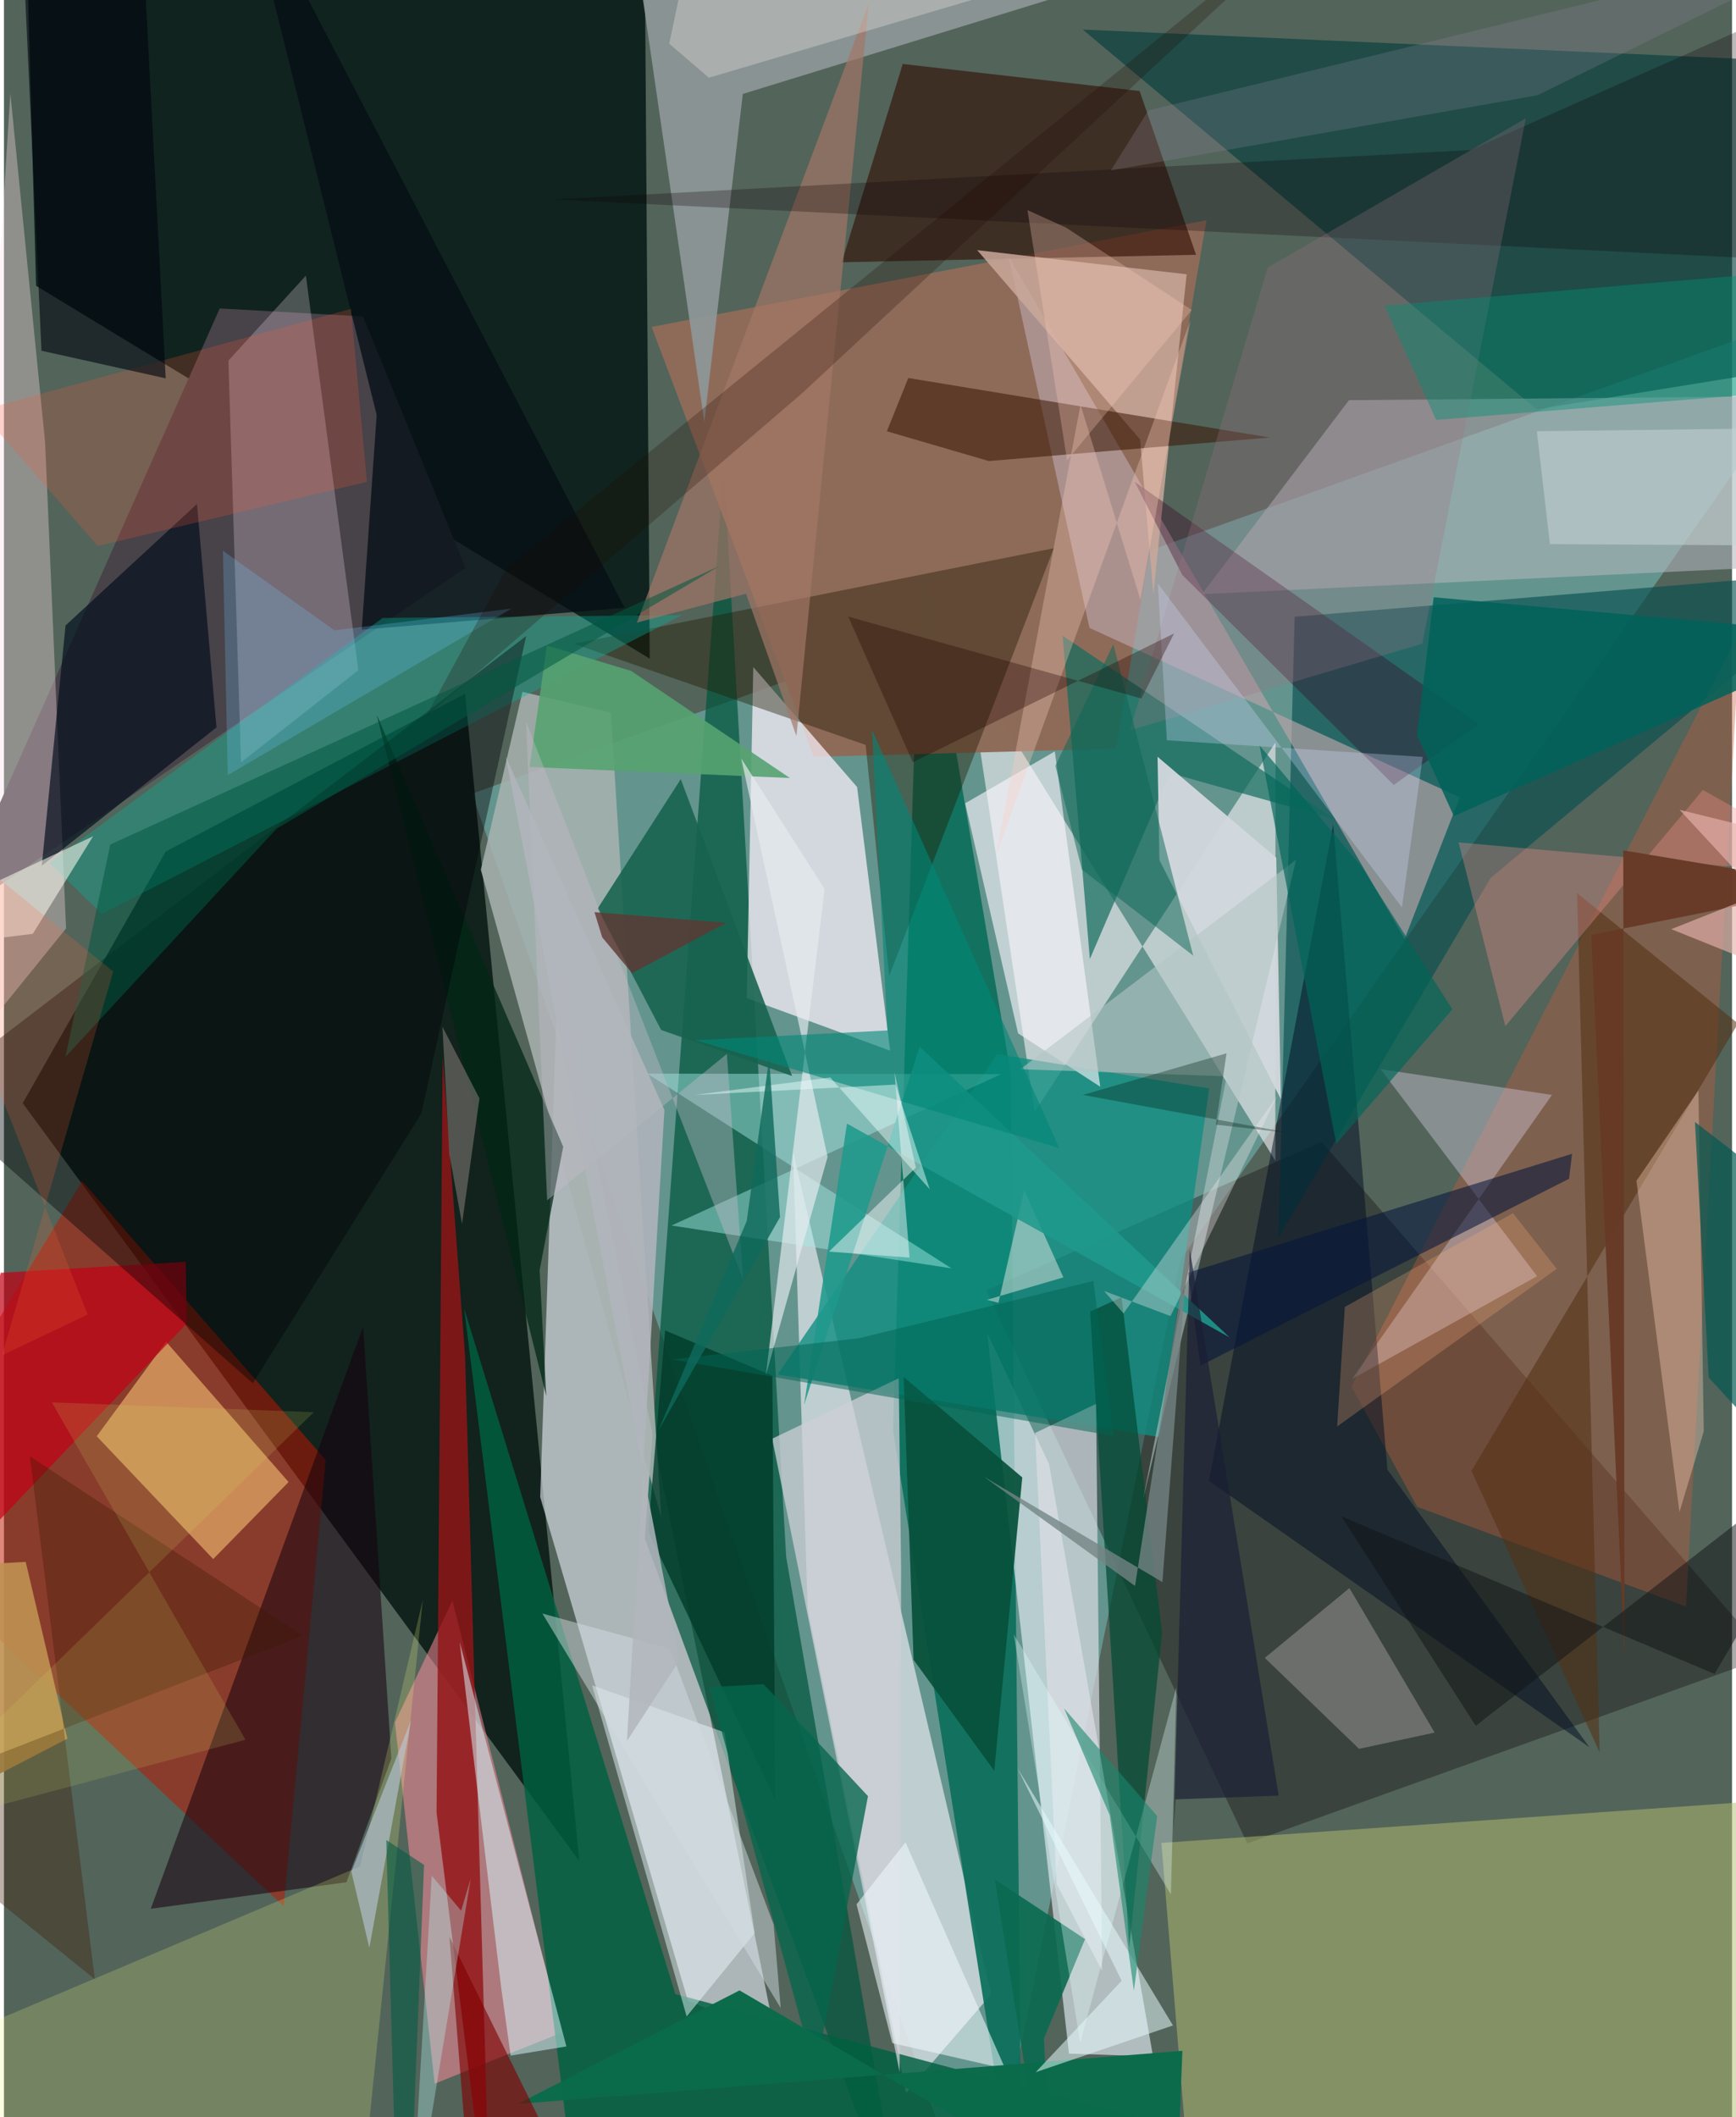 <svg xmlns="http://www.w3.org/2000/svg" width="228" height="278" viewBox="0 0 836 1024"><path fill="#53645a" d="M0 0h836v1024H0z"/><path fill="#76c7c5" fill-opacity=".49" d="M569.102 609.395l327.56-465.951-670.244 240.439L472.416 1086z"/><path fill="#071611" fill-opacity=".839" d="M278.335 900.123l-55.27-564.578-144.793 76.31L9.069 533.572z"/><path fill="#091c18" fill-opacity=".898" d="M15.531 138.214l296.87 180.342L309.746-62 10.415-47.383z"/><path fill="#d6dbe5" fill-opacity=".675" d="M268.004 469.141L373.14 984.719l-42.28-17.043-71.44-243.582z"/><path fill="#d5dce0" fill-opacity=".808" d="M388.822 778.438l-7.12-221.29 95.92 407.379-41.195 47.764z"/><path fill="#0c705c" fill-opacity=".933" d="M492.624 1086l-62.515-394.301 13.344-428.842 43.503 255.826z"/><path fill="#e5edf4" fill-opacity=".647" d="M555.89 994.623l-40.664-1.365-39.584-348.571 29.936 63.426z"/><path fill="#00553e" fill-opacity=".706" d="M436.108 1086L310.046 744.108l38.133-518.963 30.24 527.926z"/><path fill="#bf1700" fill-opacity=".514" d="M37.811 571.244l117.84 134.875-20.333 215.92L-62 736.583z"/><path fill="#f1ebf0" fill-opacity=".624" d="M615.149 359.049l-.081 202.333-149.096-240.346 32.671 216.733z"/><path fill="#8e6b59" fill-opacity=".992" d="M537.862 362.12l-146.078 3.944-78.466-207.94 268.425-51.6z"/><path fill="#090005" fill-opacity=".333" d="M853.411 801.183L637.407 552.2 475.23 624.113l126.233 267.444z"/><path fill="#fdf3fd" fill-opacity=".714" d="M362.5 322.65l50.22 58.016 15.988 127.502-69.357-25.413z"/><path fill="#034e50" fill-opacity=".62" d="M898 275.761l-273.61 22.532-7.828 300.212L719.204 424.61z"/><path fill="#b2be71" fill-opacity=".506" d="M559.917 891.356L898 867.733 859.735 1086h-283.68z"/><path fill="#013c3c" fill-opacity=".612" d="M741.45 197.987L521.887 14.306 898 31.024v141.682z"/><path fill="#49434a" fill-opacity=".996" d="M104.387 149.183l69.345 3.883 49.541 121.573-250.652 170.906z"/><path fill="#baa3a8" fill-opacity=".667" d="M704.282 385.64l-26.663 68.472L486 123.874l39.147 179.817z"/><path fill="#fb8b9a" fill-opacity=".533" d="M208.352 1007.822L189.14 833.068l27.793-58.855 53.076 208.804z"/><path fill="#0e8e81" fill-opacity=".784" d="M583.066 526.454L480.42 509.816 374.297 664.79l184.685 30.303z"/><path fill="#a8b2b0" fill-opacity=".859" d="M317.973 733.956L230.687 420.67l20.144-86.054 42.766 10.08z"/><path fill="#b3b7be" fill-opacity=".576" d="M898 191.316l-247.31 2.24-71.144 93.825 292.477-13.95z"/><path fill="#c35b3c" fill-opacity=".38" d="M651.842 670.564l31.834 58.236 130.04 48.21 26.121-471.898z"/><path fill="#310c03" fill-opacity=".604" d="M576.694 123.234l-171.418 3.618 29.533-95.914 114.585 13.083z"/><path fill="#8e9798" fill-opacity=".914" d="M706.493-62l-405.93 2.792 38.25 263.335 18.624-158.69z"/><path fill="#16000e" fill-opacity=".549" d="M173.745 641.728L71.038 923.195l94.667-12.81 21.702-59.85z"/><path fill="#006041" fill-opacity=".824" d="M324.792 964.445l250.675 67.047-299.183 29.526-53.653-428.106z"/><path fill="#fce1e9" fill-opacity=".353" d="M-26.852 519.425L3.094 45.158 19.903 213.88l10.131 235.173z"/><path fill="#221900" fill-opacity=".408" d="M416.856 360.286l-141.1-48.926 232.119-46.207-79.623 206.879z"/><path fill="#f9c274" fill-opacity=".588" d="M44.882 694.667l33.568-45.715 59.235 67.854-36.452 37.261z"/><path fill="#f2dde9" fill-opacity=".267" d="M114.679 368.747l-6.102-194.33 37.49-41.111 25.37 190.848z"/><path fill="#931518" fill-opacity=".824" d="M209.275 876.63l2.957-365.568 10.849 145.005L235.423 1086z"/><path fill="#caa89a" fill-opacity=".843" d="M549.64 212.56l6.413 74.764 16.085-154.657L470.845 121z"/><path fill="#a8ece7" fill-opacity=".459" d="M482.455 519.519l-171.198-.235L458.36 613.45l-135.393-20.71z"/><path fill="#010d1b" fill-opacity=".671" d="M93.375 243.783l9.422 108.042-84.502 66.887L29.8 302.526z"/><path fill="#17634f" fill-opacity=".882" d="M327.423 376.826l53.858 143.617-63.347-22.272-30.72-58.761z"/><path fill="#126c5e" fill-opacity=".698" d="M525.333 463.858L564 373.86l79.882 22.424-131.732-88.85z"/><path fill="#ebe1fe" fill-opacity=".341" d="M741.679 617.25l-75.714-100.146 82.917 12.479-96.723 137.404z"/><path fill="#040f16" fill-opacity=".769" d="M180.31 200.712L115.04-62l185.214 355.956-127.158 10.601z"/><path fill="#000e25" fill-opacity=".506" d="M582.945 716.271l184.051 128.786-97.714-134.217-26.218-312.175z"/><path fill="#00b39d" fill-opacity=".353" d="M328.064 297.494L47.384 442.036l-25.4-24.688L183.19 298.886z"/><path fill="#effc7f" fill-opacity=".216" d="M202.626 773.765L170.582 1086-62 1001.765l234.311-99.08z"/><path fill="#faf7fd" fill-opacity=".62" d="M465.018 388.519l43.354-25.093 21.985 162.193-39.74-25.802z"/><path fill="#edf8fe" fill-opacity=".475" d="M363.18 934.955l-14.547-97.067-64.113-22.754 45.758 160.136z"/><path fill="#d7f9ff" fill-opacity=".51" d="M240.525 961.237l4.593 32.99 26.966-4.433-51.637-195.725z"/><path fill="#d2d8dd" fill-opacity=".953" d="M558.982 415.985l58.734 115.61-2.194-116.747-57.449-48.828z"/><path fill="#371300" fill-opacity=".533" d="M612.45 211.618l-136.034 11.374-49.292-14.402 10.365-25.769z"/><path fill="#014a35" fill-opacity=".714" d="M525.504 634.389l18.866 307.507 15.892-152.018-19.624-162.459z"/><path fill="#08513a" fill-opacity=".929" d="M479.072 856.485l-39.025-53.68-4.795-136.785 57.383 48.562z"/><path fill="#cbcfd6" fill-opacity=".761" d="M371.653 695.844l61.627 306.307.733-243.082-1.16-92.444z"/><path fill="#c20015" fill-opacity=".702" d="M87.956 610.294l-89.496 5.312-41.32 162.33 131.246-137.8z"/><path fill="#553013" fill-opacity=".549" d="M761.037 431.952l10.914 415.654-62.022-136.223 128.95-216.347z"/><path fill="#013b28" fill-opacity=".776" d="M319.829 643.446l-8.192 97.173 61.522 129.985-1.42-205.22z"/><path fill="#dcdee6" fill-opacity=".675" d="M531.265 953.235l-22.019-42.004-10.397-218.162 29.462-14.055z"/><path fill="#fcd0b9" fill-opacity=".369" d="M822.326 692.293l-11.775 39.068-20.8-160.234 29.98-43.73z"/><path fill="#002616" fill-opacity=".741" d="M262.345 675.27l-3.205-60.934 11.419-59.726-90.186-208.762z"/><path fill="#a09c9f" fill-opacity=".486" d="M692.122 837.997l-41.225-69.9-40.95 33.762 45.615 43.993z"/><path fill="#3b0020" fill-opacity=".349" d="M672.343 379.659L570.03 278.079l-23.015-45.018 166.464 117.144z"/><path fill="#0a6a50" fill-opacity=".898" d="M503.141 985.904L507.563 1086l-28.258-177.023 43.705 28.906z"/><path fill="#bf9151" fill-opacity=".906" d="M-62 759.36l16.524 121.048 76.164-39.492-20.167-85.486z"/><path fill="#000407" fill-opacity=".404" d="M-37.622 529.445L120.402 669.03l81.493-130.49 50.734-230.916z"/><path fill="#a37767" fill-opacity=".686" d="M306.198 301.147L418.385 1.64l-35.017 354.37L359 287.163z"/><path fill="#06664d" fill-opacity=".784" d="M367.505 814.55l-26.154 1.453 51.158 187.251 25.483-134.508z"/><path fill="#fa928e" fill-opacity=".333" d="M821.886 382.07L898 424.658l-194.28-17.203 22.61 88.857z"/><path fill="#f5f0ec" fill-opacity=".459" d="M512.512 617.817l-18.922-42.08-12.488 54.377-5.58-1.422z"/><path fill="#b4c6c6" fill-opacity=".592" d="M551.052 725.14l40.484-204.56-99.847-3.424 133.374-101.273z"/><path fill="#0c0005" fill-opacity=".271" d="M857.216 125.433L265.688 96.47l443.806-23.886 158.095-70.29z"/><path fill="#9d7582" fill-opacity=".278" d="M686.153 311.33l50.098-254.122-124.887 72.233-66.61 223.757z"/><path fill="#f3faff" fill-opacity=".553" d="M429.736 988.174l54.659 12.443-48.245-109.563-23.699 30.016z"/><path fill="#56a271" fill-opacity=".898" d="M303.426 324.508l76.787 51.784-125.922-5.338 8.372-58.757z"/><path fill="#f85937" fill-opacity=".22" d="M175.617 233.05l-130.24 31.058-57.093-65.519 179.574-49.205z"/><path fill="#c3bdc9" fill-opacity=".4" d="M252.568 349.02l10.218 231.507 86.936-70.765 7.876 109.061z"/><path fill="#00635a" fill-opacity=".855" d="M691.65 288.877l-8.025 66.686 17.81 39.202L898 307.297z"/><path fill="#e7ebef" fill-opacity=".667" d="M356.688 366.848l41.765 192.7-29.868 105.618 28.452-235.19z"/><path fill="#01050f" fill-opacity=".616" d="M78.245 182.988L65.382-62 10.29-1.175l7.863 170.81z"/><path fill="#04153b" fill-opacity=".561" d="M758.593 558.068l-185.833 57.5 6.09 44.935 178.312-90.384z"/><path fill="#d1dbfe" fill-opacity=".302" d="M562.57 358.036l123.762 8.065-10.013 72.795-118.076-156.652z"/><path fill="#0b6b4b" fill-opacity=".992" d="M355.857 962.693L566.399 1086l3.692-94.085-321.526 25.684z"/><path fill="#009076" fill-opacity=".42" d="M692.86 203.096L898 186.532l-28.208-55.78-201.952 17.09z"/><path fill="#3d1901" fill-opacity=".341" d="M12.573 704.423l31.37 252.864L-62 871.527l206.604-80.402z"/><path fill="#1f998d" fill-opacity=".875" d="M442.999 506.245L387.1 679.418l20.736-135.981L592.92 646.849z"/><path fill="#b9c7da" fill-opacity=".612" d="M176.751 942.034l12.532-68.267 7.698-41.842-28.906 73.348z"/><path fill="#faf6ed" fill-opacity=".565" d="M13.965 451.665l-75.801 9.325 23.557-18.216 81.404-38.296z"/><path fill="#e6fcfe" fill-opacity=".529" d="M490.282 855.122l75.258 124.515-66.402 22.613 41.591-44.216z"/><path fill="#d4dce1" fill-opacity=".486" d="M372.354 930.842l3.41 40.367L260.486 780.41l61.737 16.945z"/><path fill="#673a26" fill-opacity=".98" d="M783.38 411.301l.63 390.963-16.087-350.097 118.81-23.64z"/><path fill="#f7edf2" fill-opacity=".345" d="M564.355 636.538l-32.137-12.131 9.387 10.853 74.408-105.308z"/><path fill="#087" fill-opacity=".6" d="M427.404 498.398l-7.489-145.521 90.623 202.442-175.849-52.206z"/><path fill="#eafcfc" fill-opacity=".471" d="M447.88 575.235l-48.14-54.107-65.535 8.456 96.988-5.01z"/><path fill="#7f0003" fill-opacity=".624" d="M227.446 1086L215.51 936.801l45.406 92.088L378.19 1086z"/><path fill="#c5d3d3" fill-opacity=".545" d="M741.579 208.58L898 206.63v57.437l-150.097-.904z"/><path fill="#191e34" fill-opacity=".678" d="M616.66 868.456l-42.999-264.17-7.768 280.604.836-14.605z"/><path fill="#e7ffff" fill-opacity=".322" d="M488.51 790.53l76.035 125.742 2.656-100.367-46.533 172.07z"/><path fill="#b8fdfe" fill-opacity=".329" d="M196.5 1086l10.446-178.804 14.23 16.978 4.64-15.614z"/><path fill="#f6f9fa" fill-opacity=".475" d="M438.107 608.25l-7.283-89.568 10.344 46.033-42.066 40.658z"/><path fill="#7d7774" fill-opacity=".592" d="M230.034 531.275l-8.426 60.727-6.144-33.806-3.354-61.658z"/><path fill="#006659" fill-opacity=".671" d="M644.522 553.226L607.45 360.602l49.275 58.453 43.961 69.118z"/><path fill="#fccfbd" fill-opacity=".322" d="M520.795 195.76l-40.73 217.481 93.95-258.457-24.231 135.236z"/><path fill="#73caff" fill-opacity=".239" d="M245.49 294.367l-85.638 10.512-53.94-38.496 2.358 108.508z"/><path fill="#006455" fill-opacity=".502" d="M527.012 619.569L413.68 647.237l-90.305 10.278L536.9 694.567z"/><path fill="#0a6856" fill-opacity=".506" d="M508.654 370.442l28.022-58.877L575.324 462.2l-53.868-41.642z"/><path fill="#988ea5" fill-opacity=".235" d="M535.461 82.434L741.837 46.09 898-30.637 553.647 53.426z"/><path fill="#e6b3ac" fill-opacity=".643" d="M806.57 449.4L898 486.136l-87.393-94.46L898 413.183z"/><path fill="#200a01" fill-opacity=".251" d="M386.023 190.252l-182.06 156.597 39.123-71.977L657.756-62z"/><path fill="#ffaf7b" fill-opacity=".255" d="M751.192 613.69l-106.23 76.242 3.71-57.827 81.34-45.33z"/><path fill="#005841" fill-opacity=".537" d="M51.444 408.467L29.798 511.119l102.047-110.27L346.21 273.733z"/><path fill="#0e6a5c" fill-opacity=".808" d="M359.34 590.555l10.865-78.716 5.223 76.87-58.938 103.383z"/><path fill="#cddc63" fill-opacity=".161" d="M149.921 683.03L23.16 678.274l93.669 163.193L-62 889.106z"/><path fill="#121718" fill-opacity=".518" d="M898 690.243l-70.476 119.39-180.526-76.267 65.02 101.336z"/><path fill="#015752" fill-opacity=".69" d="M871.52 717.232l.693-132.717-54.15-41.853 6.647 123.607z"/><path fill="#ff6436" fill-opacity=".192" d="M-.967 655.544L52.843 469.9-62 376.726l102.497 259.09z"/><path fill="#002217" fill-opacity=".341" d="M622.437 548.048L521.96 529.58l69.494-20.136-5.172 34.513z"/><path fill="#5e3834" fill-opacity=".804" d="M303.89 470.708l45.6-24.387-63.815-5.152 3.759 12.219z"/><path fill="#b2b5bc" fill-opacity=".855" d="M301.398 842.017l25.416-39.01-84.015-436.87 76.722 170.692z"/><path fill="#748483" fill-opacity=".788" d="M547.187 767.062l25.691-165.318-12.452 163.444-86.254-50.873z"/><path fill="#f2ede6" fill-opacity=".318" d="M321.853 21.127L339.337-62h338.475L341.027 37.575z"/><path fill="#ffd0bd" fill-opacity=".282" d="M514.312 222.606l-19.178-120.988 18.658 8.46 60.847 39.875z"/><path fill="#19876c" fill-opacity=".592" d="M557.909 878.384l-11.282 84.441-11.687-84.844-22.079-51.711z"/><path fill="#230500" fill-opacity=".333" d="M408.447 298.246l31.237 70.433 126.397-62.315-15.828 31.482z"/><path fill="#005c44" fill-opacity=".569" d="M195.894 1086l-6.944-52.168-4.013-143.912 18.3 12.08z"/></svg>